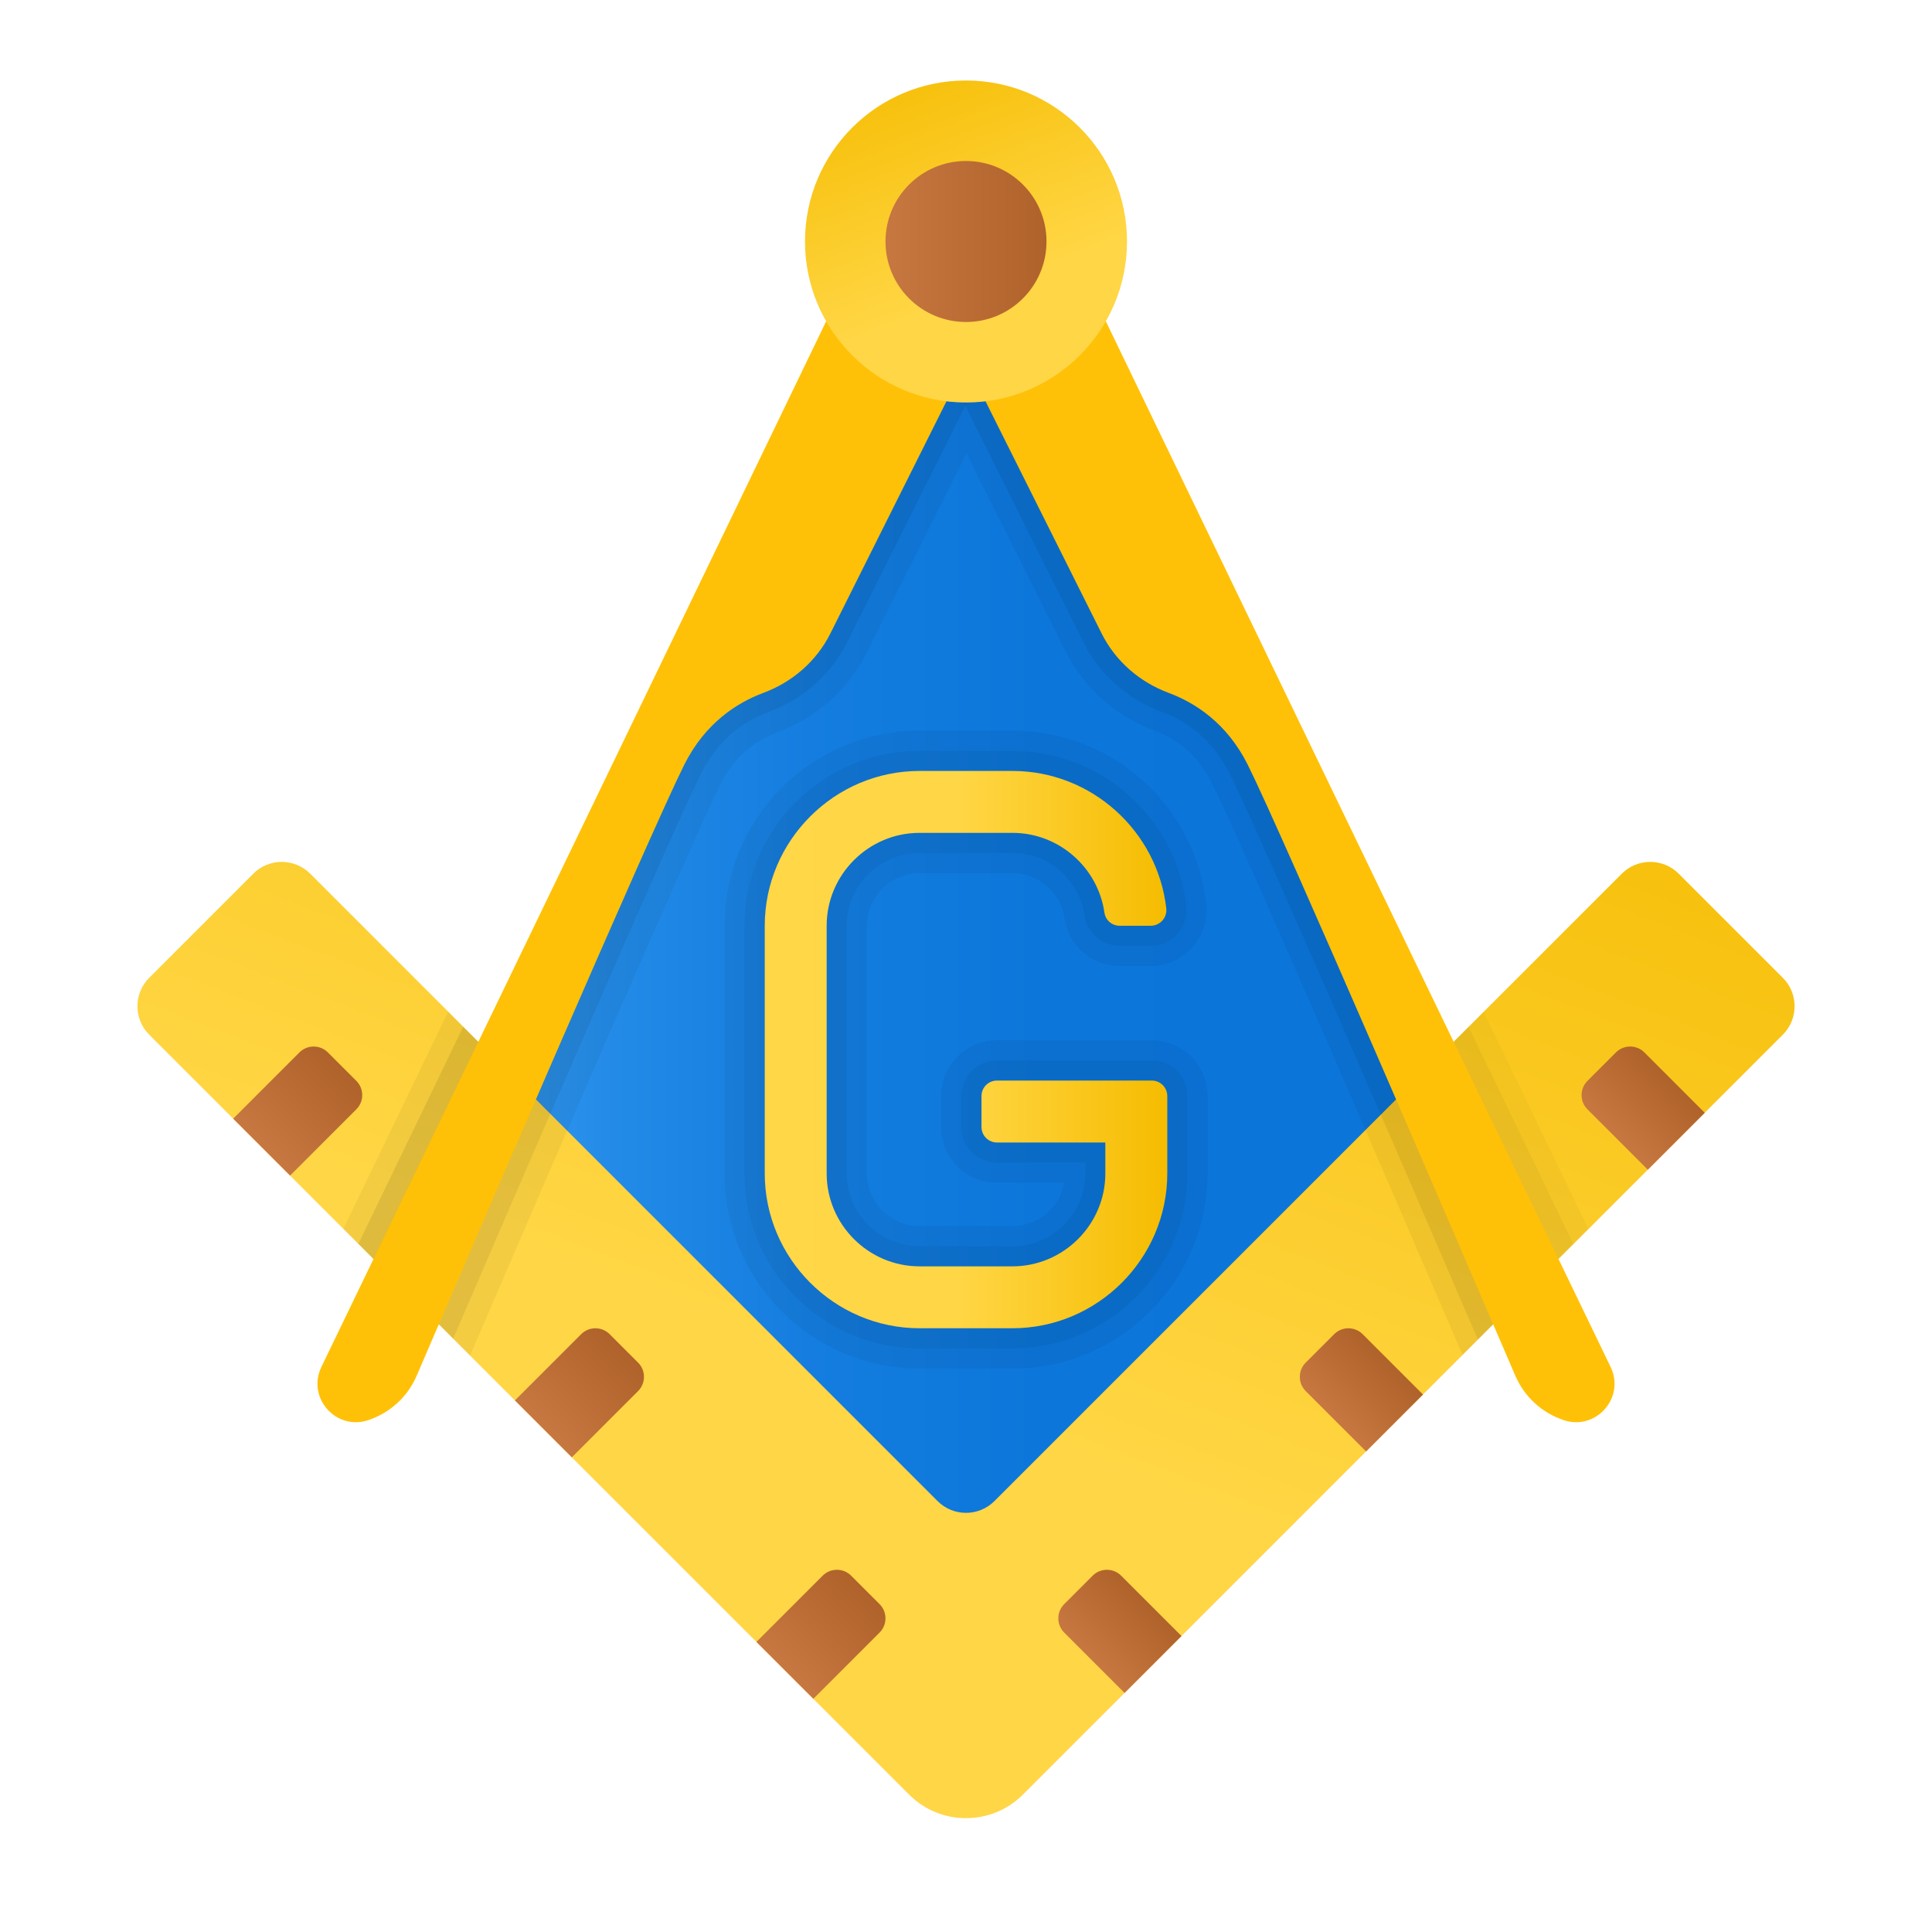 <svg xmlns="http://www.w3.org/2000/svg" viewBox="0 0 48 48"><linearGradient id="nGDxjQBVr4-i9BLX7nKBpa" x1="12" x2="37" y1="23.5" y2="23.5" gradientUnits="userSpaceOnUse"><stop offset="0" stop-color="#3399f0"/><stop offset=".146" stop-color="#2189e6"/><stop offset=".325" stop-color="#147ddf"/><stop offset=".554" stop-color="#0c76da"/><stop offset="1" stop-color="#0a74d9"/></linearGradient><polygon fill="url(#nGDxjQBVr4-i9BLX7nKBpa)" points="12,28 17,17 20,14 24,7 28,14 31,17 37,30 24,40"/><linearGradient id="nGDxjQBVr4-i9BLX7nKBpb" x1="12.844" x2="28.99" y1="54.062" y2="12.001" gradientUnits="userSpaceOnUse"><stop offset="0" stop-color="#ffd747"/><stop offset=".482" stop-color="#ffd645"/><stop offset="1" stop-color="#f5bc00"/></linearGradient><path fill="url(#nGDxjQBVr4-i9BLX7nKBpb)" d="M3.707,25.707l18.879,18.879	c0.781,0.781,2.047,0.781,2.828,0l18.879-18.879c0.391-0.391,0.391-1.024,0-1.414l-2.586-2.586c-0.391-0.391-1.024-0.391-1.414,0	L24.707,37.293c-0.391,0.391-1.024,0.391-1.414,0L7.707,21.707c-0.391-0.391-1.024-0.391-1.414,0l-2.586,2.586	C3.317,24.683,3.317,25.317,3.707,25.707z"/><path d="M26.416,6.187l-2.387,1.591L21.55,6.126l-0.082-0.054L9.28,31.28l2.398,2.398l0.087-0.201	c1.593-3.704,5.38-12.483,6.142-14.007c0.307-0.614,0.773-1.04,1.386-1.268c0.989-0.367,1.786-1.076,2.245-1.995l2.474-4.947	l2.462,4.924c0.454,0.908,1.242,1.608,2.218,1.971c0.625,0.232,1.101,0.667,1.413,1.292c0.765,1.53,4.558,10.323,6.153,14.032	l0.079,0.183l2.371-2.371L26.416,6.187z M32.392,23.302c0.426,0.971,0.891,2.035,1.361,3.117	C33.282,25.338,32.818,24.273,32.392,23.302z" opacity=".05"/><path d="M24.245,8.584l-2.987-1.992L9.283,31.283l1.976,1.976c1.701-3.954,5.394-12.513,6.156-14.036 c0.371-0.742,0.938-1.26,1.686-1.538c0.857-0.319,1.548-0.931,1.945-1.725l3.369-6.737l0.197-0.395L24.245,8.584z" opacity=".07"/><path d="M23.723,8.584l-0.367,0.245l0.197,0.395l3.369,6.737c0.397,0.794,1.088,1.407,1.945,1.725 c0.748,0.278,1.315,0.795,1.686,1.537c0.763,1.526,4.469,10.114,6.165,14.059l1.956-1.956L26.688,6.607L23.723,8.584z" opacity=".07"/><path d="M28.615,26.346h-3.846c-0.488,0-0.885,0.397-0.885,0.885V28c0,0.488,0.397,0.885,0.885,0.885h2.192	v0.269c0,0.997-0.811,1.808-1.808,1.808h-2.308c-0.997,0-1.808-0.811-1.808-1.808V23c0-0.997,0.811-1.808,1.808-1.808h2.308	c0.893,0,1.663,0.667,1.79,1.552c0.062,0.431,0.437,0.756,0.872,0.756h0.775c0.252,0,0.493-0.108,0.661-0.296	c0.168-0.189,0.249-0.441,0.22-0.692c-0.249-2.199-2.106-3.857-4.319-3.857h-2.308c-2.396,0-4.346,1.95-4.346,4.346v6.154	c0,2.396,1.95,4.346,4.346,4.346h2.308c2.396,0,4.346-1.95,4.346-4.346v-1.923C29.5,26.743,29.103,26.346,28.615,26.346z M27.483,22.756C27.542,22.894,27.659,23,27.816,23C27.659,23,27.542,22.894,27.483,22.756z M28.591,23L28.591,23	c0.058,0,0.112-0.013,0.161-0.035C28.703,22.987,28.649,23,28.591,23z" opacity=".05"/><path d="M28.615,25.846h-3.846c-0.763,0-1.385,0.621-1.385,1.385V28c0,0.763,0.621,1.385,1.385,1.385h1.672	c-0.109,0.611-0.645,1.077-1.287,1.077h-2.308c-0.721,0-1.308-0.587-1.308-1.308V23c0-0.721,0.587-1.308,1.308-1.308h2.308	c0.646,0,1.203,0.483,1.295,1.123C26.545,23.491,27.133,24,27.816,24h0.775c0.394,0,0.771-0.169,1.034-0.464	c0.263-0.295,0.389-0.689,0.344-1.082c-0.277-2.452-2.348-4.301-4.816-4.301h-2.308C20.174,18.154,18,20.328,18,23v6.154	C18,31.826,20.174,34,22.846,34h2.308C27.826,34,30,31.826,30,29.154v-1.923C30,26.467,29.379,25.846,28.615,25.846z" opacity=".05"/><linearGradient id="nGDxjQBVr4-i9BLX7nKBpc" x1="6.5" x2="8.5" y1="28.5" y2="26.5" gradientUnits="userSpaceOnUse"><stop offset="0" stop-color="#c77740"/><stop offset="1" stop-color="#b0622b"/></linearGradient><path fill="url(#nGDxjQBVr4-i9BLX7nKBpc)" d="M8.146,26.147	c-0.195-0.195-0.512-0.195-0.707,0l-1.646,1.646l1.414,1.414l1.646-1.646c0.195-0.195,0.195-0.512,0-0.707L8.146,26.147z"/><linearGradient id="nGDxjQBVr4-i9BLX7nKBpd" x1="13.5" x2="15.5" y1="35.5" y2="33.5" gradientUnits="userSpaceOnUse"><stop offset="0" stop-color="#c77740"/><stop offset="1" stop-color="#b0622b"/></linearGradient><path fill="url(#nGDxjQBVr4-i9BLX7nKBpd)" d="M15.146,33.147	c-0.195-0.195-0.512-0.195-0.707,0l-1.646,1.646l1.414,1.414l1.646-1.646c0.195-0.195,0.195-0.512,0-0.707L15.146,33.147z"/><linearGradient id="nGDxjQBVr4-i9BLX7nKBpe" x1="19.5" x2="21.5" y1="41.5" y2="39.5" gradientUnits="userSpaceOnUse"><stop offset="0" stop-color="#c77740"/><stop offset="1" stop-color="#b0622b"/></linearGradient><path fill="url(#nGDxjQBVr4-i9BLX7nKBpe)" d="M21.146,39.147	c-0.195-0.195-0.512-0.195-0.707,0l-1.646,1.646l1.414,1.414l1.646-1.646c0.195-0.195,0.195-0.512,0-0.707L21.146,39.147z"/><linearGradient id="nGDxjQBVr4-i9BLX7nKBpf" x1="40.013" x2="41.427" y1="28.134" y2="26.72" gradientUnits="userSpaceOnUse"><stop offset="0" stop-color="#c77740"/><stop offset="1" stop-color="#b0622b"/></linearGradient><path fill="url(#nGDxjQBVr4-i9BLX7nKBpf)" d="M40.854,26.147	c-0.195-0.195-0.512-0.195-0.707,0l-0.707,0.707c-0.195,0.195-0.195,0.512,0,0.707l1.5,1.5l1.414-1.414L40.854,26.147z"/><linearGradient id="nGDxjQBVr4-i9BLX7nKBpg" x1="33.013" x2="34.427" y1="35.134" y2="33.72" gradientUnits="userSpaceOnUse"><stop offset="0" stop-color="#c77740"/><stop offset="1" stop-color="#b0622b"/></linearGradient><path fill="url(#nGDxjQBVr4-i9BLX7nKBpg)" d="M33.854,33.147	c-0.195-0.195-0.512-0.195-0.707,0l-0.707,0.707c-0.195,0.195-0.195,0.512,0,0.707l1.5,1.5l1.414-1.414L33.854,33.147z"/><linearGradient id="nGDxjQBVr4-i9BLX7nKBph" x1="27.013" x2="28.427" y1="41.134" y2="39.72" gradientUnits="userSpaceOnUse"><stop offset="0" stop-color="#c77740"/><stop offset="1" stop-color="#b0622b"/></linearGradient><path fill="url(#nGDxjQBVr4-i9BLX7nKBph)" d="M27.854,39.147	c-0.195-0.195-0.512-0.195-0.707,0l-0.707,0.707c-0.195,0.195-0.195,0.512,0,0.707l1.5,1.5l1.414-1.414L27.854,39.147z"/><path d="M10,32c0.618-1.438,2.086-2.892,3-5l-1.491-1.491l-2.605,5.395L10,32z" opacity=".07"/><path d="M10,32c0.618-1.438,2.086-2.892,3-5l-1.491-1.491l-2.605,5.395L10,32z" opacity=".07"/><linearGradient id="nGDxjQBVr4-i9BLX7nKBpi" x1="19" x2="29" y1="794.033" y2="794.033" gradientTransform="matrix(1 0 0 -1 0 820.11)" gradientUnits="userSpaceOnUse"><stop offset="0" stop-color="#ffd747"/><stop offset=".482" stop-color="#ffd645"/><stop offset="1" stop-color="#f5bc00"/></linearGradient><path fill="url(#nGDxjQBVr4-i9BLX7nKBpi)" d="M25.154,33h-2.308	C20.731,33,19,31.269,19,29.154V23c0-2.115,1.731-3.846,3.846-3.846h2.308c1.969,0,3.605,1.5,3.822,3.414	C29.002,22.797,28.822,23,28.591,23h-0.775c-0.19,0-0.35-0.139-0.377-0.327c-0.16-1.116-1.126-1.981-2.285-1.981h-2.308	c-1.269,0-2.308,1.038-2.308,2.308v6.154c0,1.269,1.038,2.308,2.308,2.308h2.308c1.269,0,2.308-1.038,2.308-2.308v-0.769h-2.692	c-0.212,0-0.385-0.172-0.385-0.385v-0.769c0-0.212,0.172-0.385,0.385-0.385h3.846c0.212,0,0.385,0.172,0.385,0.385v1.923	C29,31.269,27.269,33,25.154,33z"/><path fill="#ffc107" d="M7.985,33.961L21,7l3,2l-3.369,6.737c-0.346,0.692-0.947,1.211-1.672,1.48	C18.319,17.456,17.523,17.955,17,19c-0.854,1.707-5.349,12.156-6.648,15.18c-0.225,0.524-0.662,0.923-1.203,1.103h0	C8.346,35.551,7.617,34.722,7.985,33.961z"/><polygon points="8.53,30.53 8.905,30.905 11.509,25.509 11.135,25.135 11.059,25.292" opacity=".05"/><path d="M37.992,32c-0.618-1.438-2.086-2.892-3-5l1.491-1.491l2.605,5.395L37.992,32z" opacity=".07"/><polygon points="39.461,30.53 39.087,30.905 36.482,25.509 36.857,25.135 36.933,25.292" opacity=".03"/><path fill="#ffc107" d="M40.015,33.961L27,7l-3,2l3.369,6.737c0.346,0.692,0.947,1.211,1.672,1.48	C29.681,17.456,30.477,17.955,31,19c0.854,1.707,5.349,12.156,6.648,15.18c0.225,0.524,0.662,0.923,1.203,1.103h0	C39.654,35.551,40.383,34.722,40.015,33.961z"/><linearGradient id="nGDxjQBVr4-i9BLX7nKBpj" x1="26.659" x2="22.121" y1="12.927" y2="1.105" gradientUnits="userSpaceOnUse"><stop offset="0" stop-color="#ffd747"/><stop offset=".482" stop-color="#ffd645"/><stop offset="1" stop-color="#f5bc00"/></linearGradient><circle cx="24" cy="6" r="4" fill="url(#nGDxjQBVr4-i9BLX7nKBpj)"/><linearGradient id="nGDxjQBVr4-i9BLX7nKBpk" x1="22" x2="26" y1="6" y2="6" gradientUnits="userSpaceOnUse"><stop offset="0" stop-color="#c77740"/><stop offset="1" stop-color="#b0622b"/></linearGradient><circle cx="24" cy="6" r="2" fill="url(#nGDxjQBVr4-i9BLX7nKBpk)"/></svg>